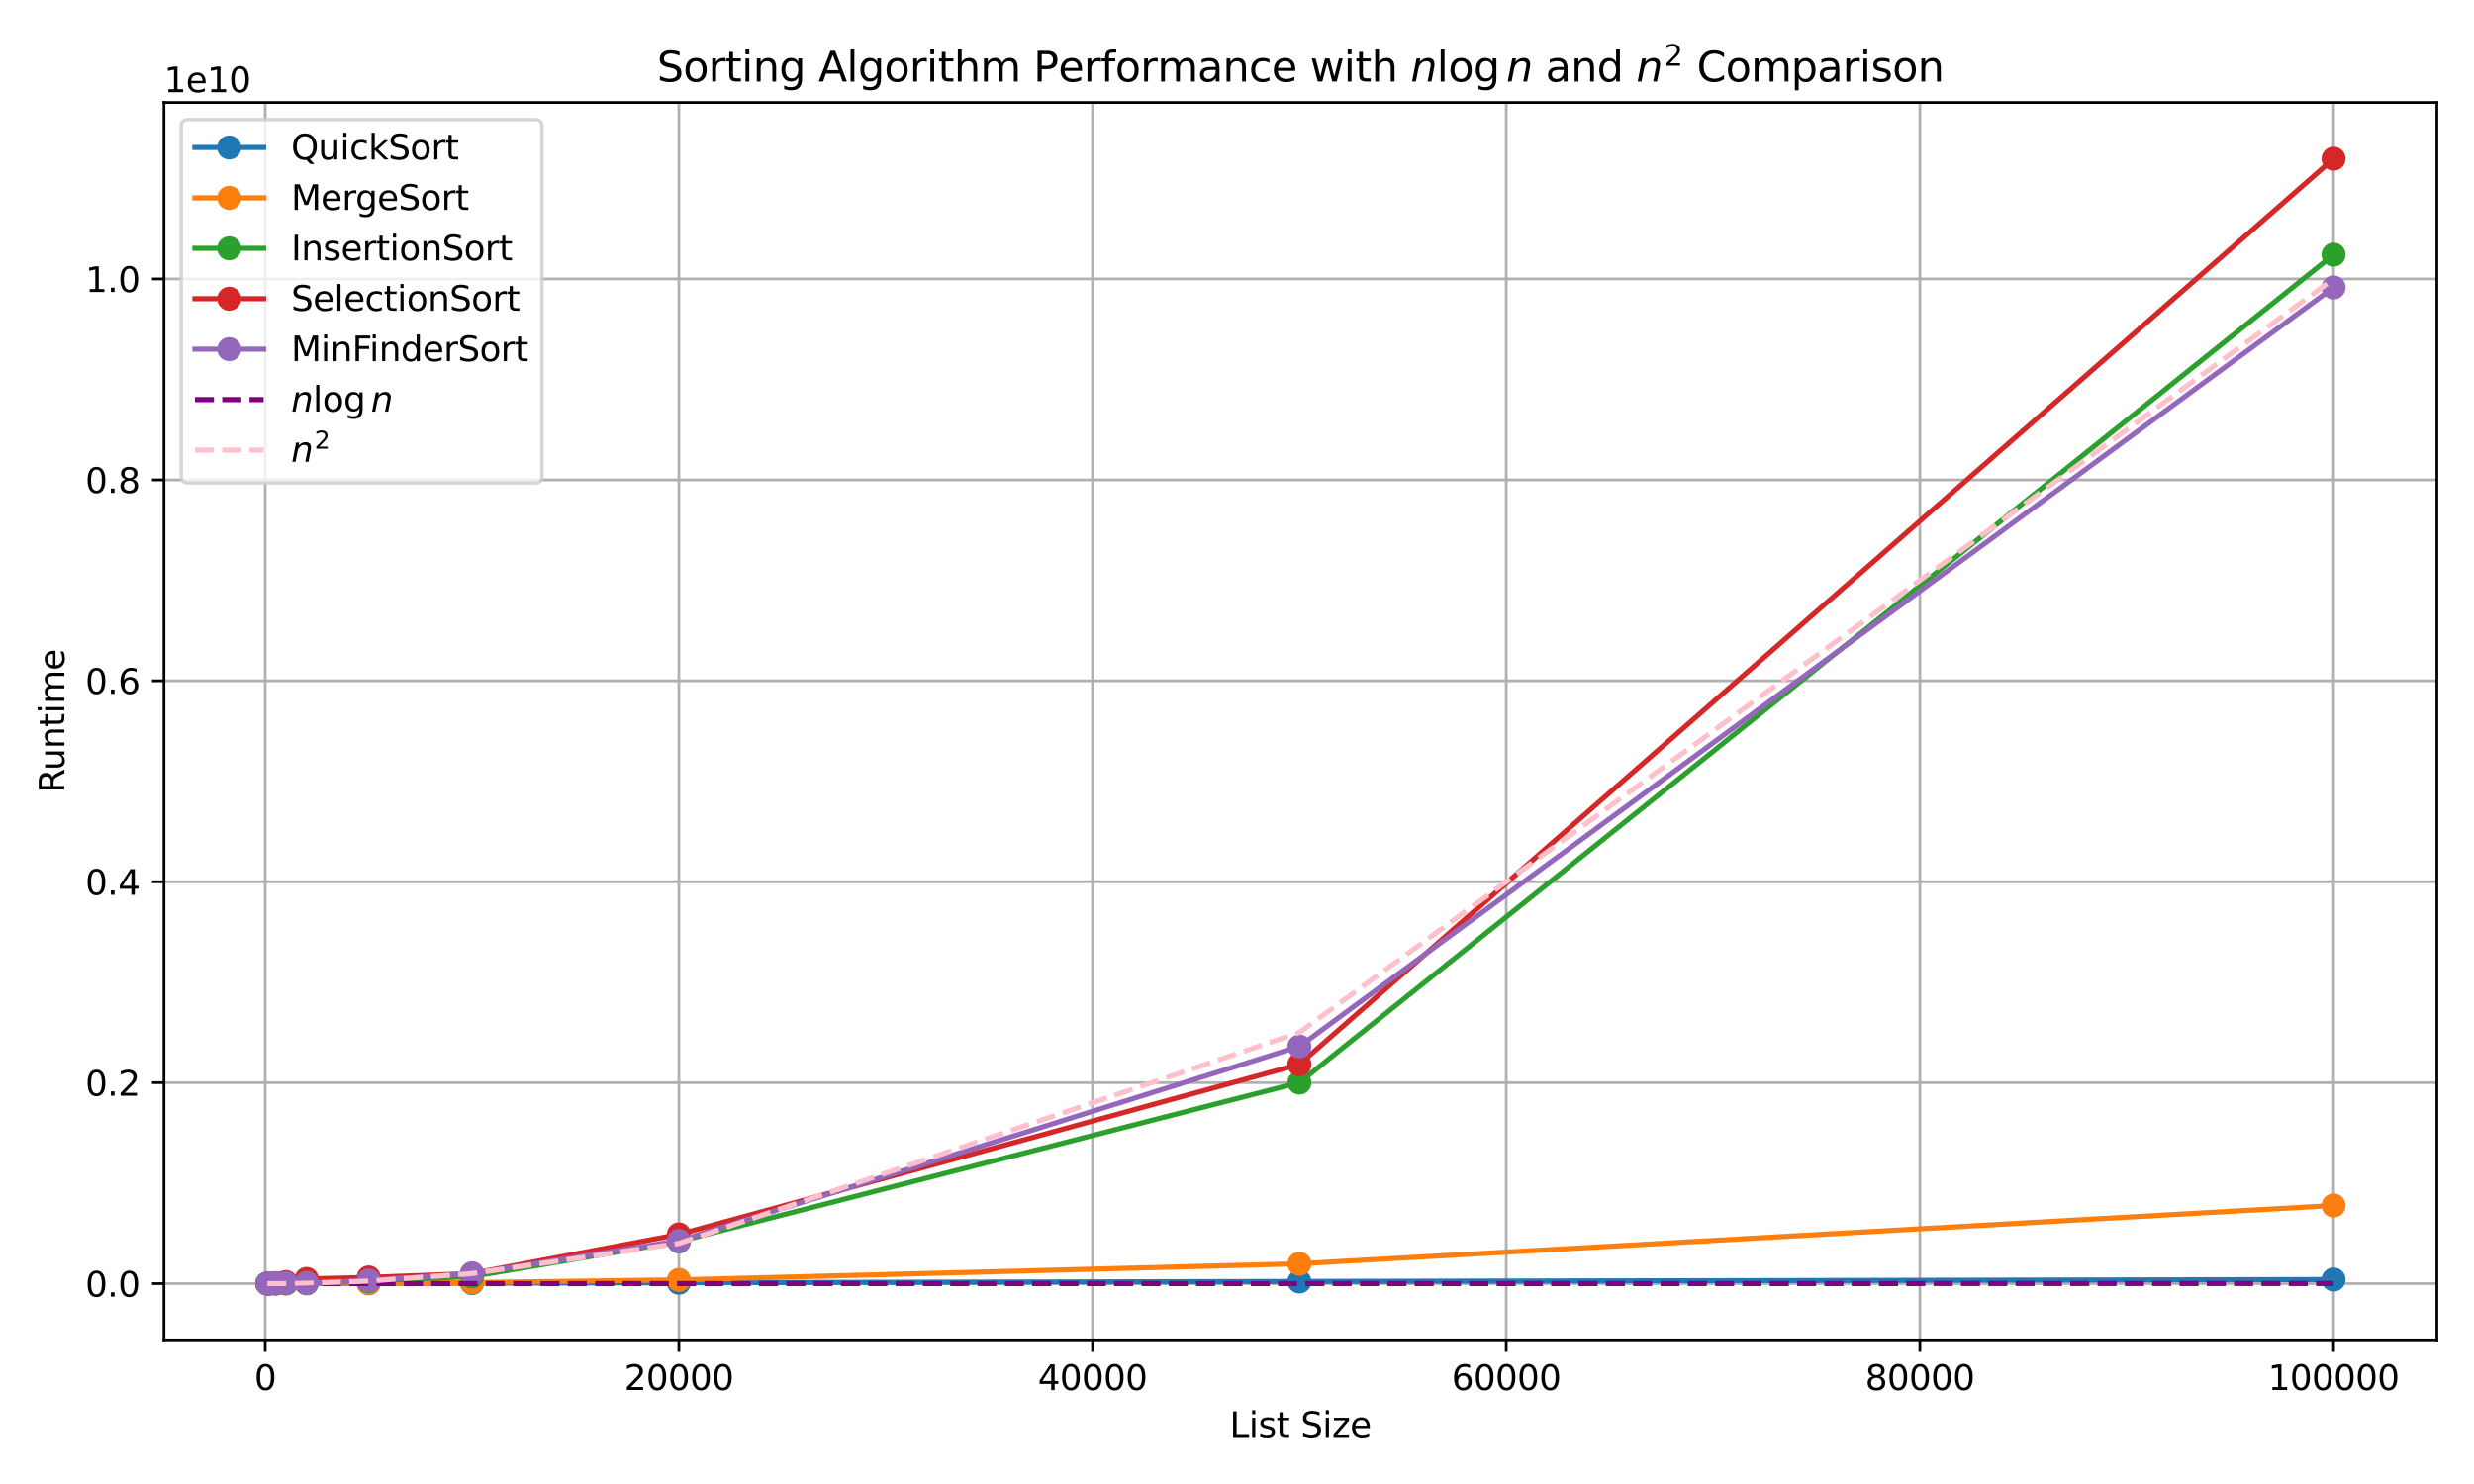 <?xml version="1.0" encoding="utf-8" standalone="no"?>
<!DOCTYPE svg PUBLIC "-//W3C//DTD SVG 1.1//EN"
  "http://www.w3.org/Graphics/SVG/1.1/DTD/svg11.dtd">
<svg xmlns:xlink="http://www.w3.org/1999/xlink" width="720pt" height="432pt" viewBox="0 0 720 432" xmlns="http://www.w3.org/2000/svg" version="1.1">
 <defs>
  <style type="text/css">*{stroke-linejoin: round; stroke-linecap: butt}</style>
 </defs>
 <g id="figure_1">
  <g id="patch_1">
   <path d="M 0 432 
L 720 432 
L 720 0 
L 0 0 
z
" style="fill: #ffffff"/>
  </g>
  <g id="axes_1">
   <g id="patch_2">
    <path d="M 47.72 390.04 
L 709.2 390.04 
L 709.2 29.832 
L 47.72 29.832 
z
" style="fill: #ffffff"/>
   </g>
   <g id="matplotlib.axis_1">
    <g id="xtick_1">
     <g id="line2d_1">
      <path d="M 77.185 390.04 
L 77.185 29.832 
" clip-path="url(#p60c5f9332b)" style="fill: none; stroke: #b0b0b0; stroke-width: 0.8; stroke-linecap: square"/>
     </g>
     <g id="line2d_2">
      <defs>
       <path id="mad7b4c8245" d="M 0 0 
L 0 3.5 
" style="stroke: #000000; stroke-width: 0.8"/>
      </defs>
      <g>
       <use xlink:href="#mad7b4c8245" x="77.185" y="390.04" style="stroke: #000000; stroke-width: 0.8"/>
      </g>
     </g>
     <g id="text_1">
      <!-- 0 -->
      <g transform="translate(74.004 404.638) scale(0.1 -0.1)">
       <defs>
        <path id="DejaVuSans-30" d="M 2034 4250 
Q 1547 4250 1301 3770 
Q 1056 3291 1056 2328 
Q 1056 1369 1301 889 
Q 1547 409 2034 409 
Q 2525 409 2770 889 
Q 3016 1369 3016 2328 
Q 3016 3291 2770 3770 
Q 2525 4250 2034 4250 
z
M 2034 4750 
Q 2819 4750 3233 4129 
Q 3647 3509 3647 2328 
Q 3647 1150 3233 529 
Q 2819 -91 2034 -91 
Q 1250 -91 836 529 
Q 422 1150 422 2328 
Q 422 3509 836 4129 
Q 1250 4750 2034 4750 
z
" transform="scale(0.016)"/>
       </defs>
       <use xlink:href="#DejaVuSans-30"/>
      </g>
     </g>
    </g>
    <g id="xtick_2">
     <g id="line2d_3">
      <path d="M 197.575 390.04 
L 197.575 29.832 
" clip-path="url(#p60c5f9332b)" style="fill: none; stroke: #b0b0b0; stroke-width: 0.8; stroke-linecap: square"/>
     </g>
     <g id="line2d_4">
      <g>
       <use xlink:href="#mad7b4c8245" x="197.575" y="390.04" style="stroke: #000000; stroke-width: 0.8"/>
      </g>
     </g>
     <g id="text_2">
      <!-- 20000 -->
      <g transform="translate(181.669 404.638) scale(0.1 -0.1)">
       <defs>
        <path id="DejaVuSans-32" d="M 1228 531 
L 3431 531 
L 3431 0 
L 469 0 
L 469 531 
Q 828 903 1448 1529 
Q 2069 2156 2228 2338 
Q 2531 2678 2651 2914 
Q 2772 3150 2772 3378 
Q 2772 3750 2511 3984 
Q 2250 4219 1831 4219 
Q 1534 4219 1204 4116 
Q 875 4013 500 3803 
L 500 4441 
Q 881 4594 1212 4672 
Q 1544 4750 1819 4750 
Q 2544 4750 2975 4387 
Q 3406 4025 3406 3419 
Q 3406 3131 3298 2873 
Q 3191 2616 2906 2266 
Q 2828 2175 2409 1742 
Q 1991 1309 1228 531 
z
" transform="scale(0.016)"/>
       </defs>
       <use xlink:href="#DejaVuSans-32"/>
       <use xlink:href="#DejaVuSans-30" x="63.623"/>
       <use xlink:href="#DejaVuSans-30" x="127.246"/>
       <use xlink:href="#DejaVuSans-30" x="190.869"/>
       <use xlink:href="#DejaVuSans-30" x="254.492"/>
      </g>
     </g>
    </g>
    <g id="xtick_3">
     <g id="line2d_5">
      <path d="M 317.964 390.04 
L 317.964 29.832 
" clip-path="url(#p60c5f9332b)" style="fill: none; stroke: #b0b0b0; stroke-width: 0.8; stroke-linecap: square"/>
     </g>
     <g id="line2d_6">
      <g>
       <use xlink:href="#mad7b4c8245" x="317.964" y="390.04" style="stroke: #000000; stroke-width: 0.8"/>
      </g>
     </g>
     <g id="text_3">
      <!-- 40000 -->
      <g transform="translate(302.058 404.638) scale(0.1 -0.1)">
       <defs>
        <path id="DejaVuSans-34" d="M 2419 4116 
L 825 1625 
L 2419 1625 
L 2419 4116 
z
M 2253 4666 
L 3047 4666 
L 3047 1625 
L 3713 1625 
L 3713 1100 
L 3047 1100 
L 3047 0 
L 2419 0 
L 2419 1100 
L 313 1100 
L 313 1709 
L 2253 4666 
z
" transform="scale(0.016)"/>
       </defs>
       <use xlink:href="#DejaVuSans-34"/>
       <use xlink:href="#DejaVuSans-30" x="63.623"/>
       <use xlink:href="#DejaVuSans-30" x="127.246"/>
       <use xlink:href="#DejaVuSans-30" x="190.869"/>
       <use xlink:href="#DejaVuSans-30" x="254.492"/>
      </g>
     </g>
    </g>
    <g id="xtick_4">
     <g id="line2d_7">
      <path d="M 438.354 390.04 
L 438.354 29.832 
" clip-path="url(#p60c5f9332b)" style="fill: none; stroke: #b0b0b0; stroke-width: 0.8; stroke-linecap: square"/>
     </g>
     <g id="line2d_8">
      <g>
       <use xlink:href="#mad7b4c8245" x="438.354" y="390.04" style="stroke: #000000; stroke-width: 0.8"/>
      </g>
     </g>
     <g id="text_4">
      <!-- 60000 -->
      <g transform="translate(422.448 404.638) scale(0.1 -0.1)">
       <defs>
        <path id="DejaVuSans-36" d="M 2113 2584 
Q 1688 2584 1439 2293 
Q 1191 2003 1191 1497 
Q 1191 994 1439 701 
Q 1688 409 2113 409 
Q 2538 409 2786 701 
Q 3034 994 3034 1497 
Q 3034 2003 2786 2293 
Q 2538 2584 2113 2584 
z
M 3366 4563 
L 3366 3988 
Q 3128 4100 2886 4159 
Q 2644 4219 2406 4219 
Q 1781 4219 1451 3797 
Q 1122 3375 1075 2522 
Q 1259 2794 1537 2939 
Q 1816 3084 2150 3084 
Q 2853 3084 3261 2657 
Q 3669 2231 3669 1497 
Q 3669 778 3244 343 
Q 2819 -91 2113 -91 
Q 1303 -91 875 529 
Q 447 1150 447 2328 
Q 447 3434 972 4092 
Q 1497 4750 2381 4750 
Q 2619 4750 2861 4703 
Q 3103 4656 3366 4563 
z
" transform="scale(0.016)"/>
       </defs>
       <use xlink:href="#DejaVuSans-36"/>
       <use xlink:href="#DejaVuSans-30" x="63.623"/>
       <use xlink:href="#DejaVuSans-30" x="127.246"/>
       <use xlink:href="#DejaVuSans-30" x="190.869"/>
       <use xlink:href="#DejaVuSans-30" x="254.492"/>
      </g>
     </g>
    </g>
    <g id="xtick_5">
     <g id="line2d_9">
      <path d="M 558.743 390.04 
L 558.743 29.832 
" clip-path="url(#p60c5f9332b)" style="fill: none; stroke: #b0b0b0; stroke-width: 0.8; stroke-linecap: square"/>
     </g>
     <g id="line2d_10">
      <g>
       <use xlink:href="#mad7b4c8245" x="558.743" y="390.04" style="stroke: #000000; stroke-width: 0.8"/>
      </g>
     </g>
     <g id="text_5">
      <!-- 80000 -->
      <g transform="translate(542.837 404.638) scale(0.1 -0.1)">
       <defs>
        <path id="DejaVuSans-38" d="M 2034 2216 
Q 1584 2216 1326 1975 
Q 1069 1734 1069 1313 
Q 1069 891 1326 650 
Q 1584 409 2034 409 
Q 2484 409 2743 651 
Q 3003 894 3003 1313 
Q 3003 1734 2745 1975 
Q 2488 2216 2034 2216 
z
M 1403 2484 
Q 997 2584 770 2862 
Q 544 3141 544 3541 
Q 544 4100 942 4425 
Q 1341 4750 2034 4750 
Q 2731 4750 3128 4425 
Q 3525 4100 3525 3541 
Q 3525 3141 3298 2862 
Q 3072 2584 2669 2484 
Q 3125 2378 3379 2068 
Q 3634 1759 3634 1313 
Q 3634 634 3220 271 
Q 2806 -91 2034 -91 
Q 1263 -91 848 271 
Q 434 634 434 1313 
Q 434 1759 690 2068 
Q 947 2378 1403 2484 
z
M 1172 3481 
Q 1172 3119 1398 2916 
Q 1625 2713 2034 2713 
Q 2441 2713 2670 2916 
Q 2900 3119 2900 3481 
Q 2900 3844 2670 4047 
Q 2441 4250 2034 4250 
Q 1625 4250 1398 4047 
Q 1172 3844 1172 3481 
z
" transform="scale(0.016)"/>
       </defs>
       <use xlink:href="#DejaVuSans-38"/>
       <use xlink:href="#DejaVuSans-30" x="63.623"/>
       <use xlink:href="#DejaVuSans-30" x="127.246"/>
       <use xlink:href="#DejaVuSans-30" x="190.869"/>
       <use xlink:href="#DejaVuSans-30" x="254.492"/>
      </g>
     </g>
    </g>
    <g id="xtick_6">
     <g id="line2d_11">
      <path d="M 679.133 390.04 
L 679.133 29.832 
" clip-path="url(#p60c5f9332b)" style="fill: none; stroke: #b0b0b0; stroke-width: 0.8; stroke-linecap: square"/>
     </g>
     <g id="line2d_12">
      <g>
       <use xlink:href="#mad7b4c8245" x="679.133" y="390.04" style="stroke: #000000; stroke-width: 0.8"/>
      </g>
     </g>
     <g id="text_6">
      <!-- 100000 -->
      <g transform="translate(660.045 404.638) scale(0.1 -0.1)">
       <defs>
        <path id="DejaVuSans-31" d="M 794 531 
L 1825 531 
L 1825 4091 
L 703 3866 
L 703 4441 
L 1819 4666 
L 2450 4666 
L 2450 531 
L 3481 531 
L 3481 0 
L 794 0 
L 794 531 
z
" transform="scale(0.016)"/>
       </defs>
       <use xlink:href="#DejaVuSans-31"/>
       <use xlink:href="#DejaVuSans-30" x="63.623"/>
       <use xlink:href="#DejaVuSans-30" x="127.246"/>
       <use xlink:href="#DejaVuSans-30" x="190.869"/>
       <use xlink:href="#DejaVuSans-30" x="254.492"/>
       <use xlink:href="#DejaVuSans-30" x="318.115"/>
      </g>
     </g>
    </g>
    <g id="text_7">
     <!-- List Size -->
     <g transform="translate(357.867 418.317) scale(0.1 -0.1)">
      <defs>
       <path id="DejaVuSans-4c" d="M 628 4666 
L 1259 4666 
L 1259 531 
L 3531 531 
L 3531 0 
L 628 0 
L 628 4666 
z
" transform="scale(0.016)"/>
       <path id="DejaVuSans-69" d="M 603 3500 
L 1178 3500 
L 1178 0 
L 603 0 
L 603 3500 
z
M 603 4863 
L 1178 4863 
L 1178 4134 
L 603 4134 
L 603 4863 
z
" transform="scale(0.016)"/>
       <path id="DejaVuSans-73" d="M 2834 3397 
L 2834 2853 
Q 2591 2978 2328 3040 
Q 2066 3103 1784 3103 
Q 1356 3103 1142 2972 
Q 928 2841 928 2578 
Q 928 2378 1081 2264 
Q 1234 2150 1697 2047 
L 1894 2003 
Q 2506 1872 2764 1633 
Q 3022 1394 3022 966 
Q 3022 478 2636 193 
Q 2250 -91 1575 -91 
Q 1294 -91 989 -36 
Q 684 19 347 128 
L 347 722 
Q 666 556 975 473 
Q 1284 391 1588 391 
Q 1994 391 2212 530 
Q 2431 669 2431 922 
Q 2431 1156 2273 1281 
Q 2116 1406 1581 1522 
L 1381 1569 
Q 847 1681 609 1914 
Q 372 2147 372 2553 
Q 372 3047 722 3315 
Q 1072 3584 1716 3584 
Q 2034 3584 2315 3537 
Q 2597 3491 2834 3397 
z
" transform="scale(0.016)"/>
       <path id="DejaVuSans-74" d="M 1172 4494 
L 1172 3500 
L 2356 3500 
L 2356 3053 
L 1172 3053 
L 1172 1153 
Q 1172 725 1289 603 
Q 1406 481 1766 481 
L 2356 481 
L 2356 0 
L 1766 0 
Q 1100 0 847 248 
Q 594 497 594 1153 
L 594 3053 
L 172 3053 
L 172 3500 
L 594 3500 
L 594 4494 
L 1172 4494 
z
" transform="scale(0.016)"/>
       <path id="DejaVuSans-20" transform="scale(0.016)"/>
       <path id="DejaVuSans-53" d="M 3425 4513 
L 3425 3897 
Q 3066 4069 2747 4153 
Q 2428 4238 2131 4238 
Q 1616 4238 1336 4038 
Q 1056 3838 1056 3469 
Q 1056 3159 1242 3001 
Q 1428 2844 1947 2747 
L 2328 2669 
Q 3034 2534 3370 2195 
Q 3706 1856 3706 1288 
Q 3706 609 3251 259 
Q 2797 -91 1919 -91 
Q 1588 -91 1214 -16 
Q 841 59 441 206 
L 441 856 
Q 825 641 1194 531 
Q 1563 422 1919 422 
Q 2459 422 2753 634 
Q 3047 847 3047 1241 
Q 3047 1584 2836 1778 
Q 2625 1972 2144 2069 
L 1759 2144 
Q 1053 2284 737 2584 
Q 422 2884 422 3419 
Q 422 4038 858 4394 
Q 1294 4750 2059 4750 
Q 2388 4750 2728 4690 
Q 3069 4631 3425 4513 
z
" transform="scale(0.016)"/>
       <path id="DejaVuSans-7a" d="M 353 3500 
L 3084 3500 
L 3084 2975 
L 922 459 
L 3084 459 
L 3084 0 
L 275 0 
L 275 525 
L 2438 3041 
L 353 3041 
L 353 3500 
z
" transform="scale(0.016)"/>
       <path id="DejaVuSans-65" d="M 3597 1894 
L 3597 1613 
L 953 1613 
Q 991 1019 1311 708 
Q 1631 397 2203 397 
Q 2534 397 2845 478 
Q 3156 559 3463 722 
L 3463 178 
Q 3153 47 2828 -22 
Q 2503 -91 2169 -91 
Q 1331 -91 842 396 
Q 353 884 353 1716 
Q 353 2575 817 3079 
Q 1281 3584 2069 3584 
Q 2775 3584 3186 3129 
Q 3597 2675 3597 1894 
z
M 3022 2063 
Q 3016 2534 2758 2815 
Q 2500 3097 2075 3097 
Q 1594 3097 1305 2825 
Q 1016 2553 972 2059 
L 3022 2063 
z
" transform="scale(0.016)"/>
      </defs>
      <use xlink:href="#DejaVuSans-4c"/>
      <use xlink:href="#DejaVuSans-69" x="55.713"/>
      <use xlink:href="#DejaVuSans-73" x="83.496"/>
      <use xlink:href="#DejaVuSans-74" x="135.596"/>
      <use xlink:href="#DejaVuSans-20" x="174.805"/>
      <use xlink:href="#DejaVuSans-53" x="206.592"/>
      <use xlink:href="#DejaVuSans-69" x="270.068"/>
      <use xlink:href="#DejaVuSans-7a" x="297.852"/>
      <use xlink:href="#DejaVuSans-65" x="350.342"/>
     </g>
    </g>
   </g>
   <g id="matplotlib.axis_2">
    <g id="ytick_1">
     <g id="line2d_13">
      <path d="M 47.72 373.667 
L 709.2 373.667 
" clip-path="url(#p60c5f9332b)" style="fill: none; stroke: #b0b0b0; stroke-width: 0.8; stroke-linecap: square"/>
     </g>
     <g id="line2d_14">
      <defs>
       <path id="m1ecd7c80fc" d="M 0 0 
L -3.5 0 
" style="stroke: #000000; stroke-width: 0.8"/>
      </defs>
      <g>
       <use xlink:href="#m1ecd7c80fc" x="47.72" y="373.667" style="stroke: #000000; stroke-width: 0.8"/>
      </g>
     </g>
     <g id="text_8">
      <!-- 0.0 -->
      <g transform="translate(24.817 377.466) scale(0.1 -0.1)">
       <defs>
        <path id="DejaVuSans-2e" d="M 684 794 
L 1344 794 
L 1344 0 
L 684 0 
L 684 794 
z
" transform="scale(0.016)"/>
       </defs>
       <use xlink:href="#DejaVuSans-30"/>
       <use xlink:href="#DejaVuSans-2e" x="63.623"/>
       <use xlink:href="#DejaVuSans-30" x="95.41"/>
      </g>
     </g>
    </g>
    <g id="ytick_2">
     <g id="line2d_15">
      <path d="M 47.72 315.174 
L 709.2 315.174 
" clip-path="url(#p60c5f9332b)" style="fill: none; stroke: #b0b0b0; stroke-width: 0.8; stroke-linecap: square"/>
     </g>
     <g id="line2d_16">
      <g>
       <use xlink:href="#m1ecd7c80fc" x="47.72" y="315.174" style="stroke: #000000; stroke-width: 0.8"/>
      </g>
     </g>
     <g id="text_9">
      <!-- 0.2 -->
      <g transform="translate(24.817 318.973) scale(0.1 -0.1)">
       <use xlink:href="#DejaVuSans-30"/>
       <use xlink:href="#DejaVuSans-2e" x="63.623"/>
       <use xlink:href="#DejaVuSans-32" x="95.41"/>
      </g>
     </g>
    </g>
    <g id="ytick_3">
     <g id="line2d_17">
      <path d="M 47.72 256.681 
L 709.2 256.681 
" clip-path="url(#p60c5f9332b)" style="fill: none; stroke: #b0b0b0; stroke-width: 0.8; stroke-linecap: square"/>
     </g>
     <g id="line2d_18">
      <g>
       <use xlink:href="#m1ecd7c80fc" x="47.72" y="256.681" style="stroke: #000000; stroke-width: 0.8"/>
      </g>
     </g>
     <g id="text_10">
      <!-- 0.4 -->
      <g transform="translate(24.817 260.48) scale(0.1 -0.1)">
       <use xlink:href="#DejaVuSans-30"/>
       <use xlink:href="#DejaVuSans-2e" x="63.623"/>
       <use xlink:href="#DejaVuSans-34" x="95.41"/>
      </g>
     </g>
    </g>
    <g id="ytick_4">
     <g id="line2d_19">
      <path d="M 47.72 198.188 
L 709.2 198.188 
" clip-path="url(#p60c5f9332b)" style="fill: none; stroke: #b0b0b0; stroke-width: 0.8; stroke-linecap: square"/>
     </g>
     <g id="line2d_20">
      <g>
       <use xlink:href="#m1ecd7c80fc" x="47.72" y="198.188" style="stroke: #000000; stroke-width: 0.8"/>
      </g>
     </g>
     <g id="text_11">
      <!-- 0.6 -->
      <g transform="translate(24.817 201.988) scale(0.1 -0.1)">
       <use xlink:href="#DejaVuSans-30"/>
       <use xlink:href="#DejaVuSans-2e" x="63.623"/>
       <use xlink:href="#DejaVuSans-36" x="95.41"/>
      </g>
     </g>
    </g>
    <g id="ytick_5">
     <g id="line2d_21">
      <path d="M 47.72 139.696 
L 709.2 139.696 
" clip-path="url(#p60c5f9332b)" style="fill: none; stroke: #b0b0b0; stroke-width: 0.8; stroke-linecap: square"/>
     </g>
     <g id="line2d_22">
      <g>
       <use xlink:href="#m1ecd7c80fc" x="47.72" y="139.696" style="stroke: #000000; stroke-width: 0.8"/>
      </g>
     </g>
     <g id="text_12">
      <!-- 0.8 -->
      <g transform="translate(24.817 143.495) scale(0.1 -0.1)">
       <use xlink:href="#DejaVuSans-30"/>
       <use xlink:href="#DejaVuSans-2e" x="63.623"/>
       <use xlink:href="#DejaVuSans-38" x="95.41"/>
      </g>
     </g>
    </g>
    <g id="ytick_6">
     <g id="line2d_23">
      <path d="M 47.72 81.203 
L 709.2 81.203 
" clip-path="url(#p60c5f9332b)" style="fill: none; stroke: #b0b0b0; stroke-width: 0.8; stroke-linecap: square"/>
     </g>
     <g id="line2d_24">
      <g>
       <use xlink:href="#m1ecd7c80fc" x="47.72" y="81.203" style="stroke: #000000; stroke-width: 0.8"/>
      </g>
     </g>
     <g id="text_13">
      <!-- 1.0 -->
      <g transform="translate(24.817 85.002) scale(0.1 -0.1)">
       <use xlink:href="#DejaVuSans-31"/>
       <use xlink:href="#DejaVuSans-2e" x="63.623"/>
       <use xlink:href="#DejaVuSans-30" x="95.41"/>
      </g>
     </g>
    </g>
    <g id="text_14">
     <!-- Runtime -->
     <g transform="translate(18.737 230.819) rotate(-90) scale(0.1 -0.1)">
      <defs>
       <path id="DejaVuSans-52" d="M 2841 2188 
Q 3044 2119 3236 1894 
Q 3428 1669 3622 1275 
L 4263 0 
L 3584 0 
L 2988 1197 
Q 2756 1666 2539 1819 
Q 2322 1972 1947 1972 
L 1259 1972 
L 1259 0 
L 628 0 
L 628 4666 
L 2053 4666 
Q 2853 4666 3247 4331 
Q 3641 3997 3641 3322 
Q 3641 2881 3436 2590 
Q 3231 2300 2841 2188 
z
M 1259 4147 
L 1259 2491 
L 2053 2491 
Q 2509 2491 2742 2702 
Q 2975 2913 2975 3322 
Q 2975 3731 2742 3939 
Q 2509 4147 2053 4147 
L 1259 4147 
z
" transform="scale(0.016)"/>
       <path id="DejaVuSans-75" d="M 544 1381 
L 544 3500 
L 1119 3500 
L 1119 1403 
Q 1119 906 1312 657 
Q 1506 409 1894 409 
Q 2359 409 2629 706 
Q 2900 1003 2900 1516 
L 2900 3500 
L 3475 3500 
L 3475 0 
L 2900 0 
L 2900 538 
Q 2691 219 2414 64 
Q 2138 -91 1772 -91 
Q 1169 -91 856 284 
Q 544 659 544 1381 
z
M 1991 3584 
L 1991 3584 
z
" transform="scale(0.016)"/>
       <path id="DejaVuSans-6e" d="M 3513 2113 
L 3513 0 
L 2938 0 
L 2938 2094 
Q 2938 2591 2744 2837 
Q 2550 3084 2163 3084 
Q 1697 3084 1428 2787 
Q 1159 2491 1159 1978 
L 1159 0 
L 581 0 
L 581 3500 
L 1159 3500 
L 1159 2956 
Q 1366 3272 1645 3428 
Q 1925 3584 2291 3584 
Q 2894 3584 3203 3211 
Q 3513 2838 3513 2113 
z
" transform="scale(0.016)"/>
       <path id="DejaVuSans-6d" d="M 3328 2828 
Q 3544 3216 3844 3400 
Q 4144 3584 4550 3584 
Q 5097 3584 5394 3201 
Q 5691 2819 5691 2113 
L 5691 0 
L 5113 0 
L 5113 2094 
Q 5113 2597 4934 2840 
Q 4756 3084 4391 3084 
Q 3944 3084 3684 2787 
Q 3425 2491 3425 1978 
L 3425 0 
L 2847 0 
L 2847 2094 
Q 2847 2600 2669 2842 
Q 2491 3084 2119 3084 
Q 1678 3084 1418 2786 
Q 1159 2488 1159 1978 
L 1159 0 
L 581 0 
L 581 3500 
L 1159 3500 
L 1159 2956 
Q 1356 3278 1631 3431 
Q 1906 3584 2284 3584 
Q 2666 3584 2933 3390 
Q 3200 3197 3328 2828 
z
" transform="scale(0.016)"/>
      </defs>
      <use xlink:href="#DejaVuSans-52"/>
      <use xlink:href="#DejaVuSans-75" x="64.982"/>
      <use xlink:href="#DejaVuSans-6e" x="128.361"/>
      <use xlink:href="#DejaVuSans-74" x="191.74"/>
      <use xlink:href="#DejaVuSans-69" x="230.949"/>
      <use xlink:href="#DejaVuSans-6d" x="258.732"/>
      <use xlink:href="#DejaVuSans-65" x="356.145"/>
     </g>
    </g>
    <g id="text_15">
     <!-- 1e10 -->
     <g transform="translate(47.72 26.832) scale(0.1 -0.1)">
      <use xlink:href="#DejaVuSans-31"/>
      <use xlink:href="#DejaVuSans-65" x="63.623"/>
      <use xlink:href="#DejaVuSans-31" x="125.146"/>
      <use xlink:href="#DejaVuSans-30" x="188.77"/>
     </g>
    </g>
   </g>
   <g id="line2d_25">
    <path d="M 77.787 373.642 
L 78.389 373.649 
L 80.195 373.643 
L 83.205 373.615 
L 89.224 373.582 
L 107.283 373.565 
L 137.38 373.53 
L 197.575 373.408 
L 378.159 373.038 
L 679.133 372.478 
" clip-path="url(#p60c5f9332b)" style="fill: none; stroke: #1f77b4; stroke-width: 1.5; stroke-linecap: square"/>
    <defs>
     <path id="maf53341afc" d="M 0 3 
C 0.796 3 1.559 2.684 2.121 2.121 
C 2.684 1.559 3 0.796 3 0 
C 3 -0.796 2.684 -1.559 2.121 -2.121 
C 1.559 -2.684 0.796 -3 0 -3 
C -0.796 -3 -1.559 -2.684 -2.121 -2.121 
C -2.684 -1.559 -3 -0.796 -3 0 
C -3 0.796 -2.684 1.559 -2.121 2.121 
C -1.559 2.684 -0.796 3 0 3 
z
" style="stroke: #1f77b4"/>
    </defs>
    <g clip-path="url(#p60c5f9332b)">
     <use xlink:href="#maf53341afc" x="77.787" y="373.642" style="fill: #1f77b4; stroke: #1f77b4"/>
     <use xlink:href="#maf53341afc" x="78.389" y="373.649" style="fill: #1f77b4; stroke: #1f77b4"/>
     <use xlink:href="#maf53341afc" x="80.195" y="373.643" style="fill: #1f77b4; stroke: #1f77b4"/>
     <use xlink:href="#maf53341afc" x="83.205" y="373.615" style="fill: #1f77b4; stroke: #1f77b4"/>
     <use xlink:href="#maf53341afc" x="89.224" y="373.582" style="fill: #1f77b4; stroke: #1f77b4"/>
     <use xlink:href="#maf53341afc" x="107.283" y="373.565" style="fill: #1f77b4; stroke: #1f77b4"/>
     <use xlink:href="#maf53341afc" x="137.38" y="373.53" style="fill: #1f77b4; stroke: #1f77b4"/>
     <use xlink:href="#maf53341afc" x="197.575" y="373.408" style="fill: #1f77b4; stroke: #1f77b4"/>
     <use xlink:href="#maf53341afc" x="378.159" y="373.038" style="fill: #1f77b4; stroke: #1f77b4"/>
     <use xlink:href="#maf53341afc" x="679.133" y="372.478" style="fill: #1f77b4; stroke: #1f77b4"/>
    </g>
   </g>
   <g id="line2d_26">
    <path d="M 77.787 373.637 
L 78.389 373.646 
L 80.195 373.636 
L 83.205 373.594 
L 89.224 373.539 
L 107.283 373.49 
L 137.38 373.352 
L 197.575 372.575 
L 378.159 367.885 
L 679.133 350.93 
" clip-path="url(#p60c5f9332b)" style="fill: none; stroke: #ff7f0e; stroke-width: 1.5; stroke-linecap: square"/>
    <defs>
     <path id="mb485e78d42" d="M 0 3 
C 0.796 3 1.559 2.684 2.121 2.121 
C 2.684 1.559 3 0.796 3 0 
C 3 -0.796 2.684 -1.559 2.121 -2.121 
C 1.559 -2.684 0.796 -3 0 -3 
C -0.796 -3 -1.559 -2.684 -2.121 -2.121 
C -2.684 -1.559 -3 -0.796 -3 0 
C -3 0.796 -2.684 1.559 -2.121 2.121 
C -1.559 2.684 -0.796 3 0 3 
z
" style="stroke: #ff7f0e"/>
    </defs>
    <g clip-path="url(#p60c5f9332b)">
     <use xlink:href="#mb485e78d42" x="77.787" y="373.637" style="fill: #ff7f0e; stroke: #ff7f0e"/>
     <use xlink:href="#mb485e78d42" x="78.389" y="373.646" style="fill: #ff7f0e; stroke: #ff7f0e"/>
     <use xlink:href="#mb485e78d42" x="80.195" y="373.636" style="fill: #ff7f0e; stroke: #ff7f0e"/>
     <use xlink:href="#mb485e78d42" x="83.205" y="373.594" style="fill: #ff7f0e; stroke: #ff7f0e"/>
     <use xlink:href="#mb485e78d42" x="89.224" y="373.539" style="fill: #ff7f0e; stroke: #ff7f0e"/>
     <use xlink:href="#mb485e78d42" x="107.283" y="373.49" style="fill: #ff7f0e; stroke: #ff7f0e"/>
     <use xlink:href="#mb485e78d42" x="137.38" y="373.352" style="fill: #ff7f0e; stroke: #ff7f0e"/>
     <use xlink:href="#mb485e78d42" x="197.575" y="372.575" style="fill: #ff7f0e; stroke: #ff7f0e"/>
     <use xlink:href="#mb485e78d42" x="378.159" y="367.885" style="fill: #ff7f0e; stroke: #ff7f0e"/>
     <use xlink:href="#mb485e78d42" x="679.133" y="350.93" style="fill: #ff7f0e; stroke: #ff7f0e"/>
    </g>
   </g>
   <g id="line2d_27">
    <path d="M 77.787 373.65 
L 78.389 373.619 
L 80.195 373.548 
L 83.205 373.53 
L 89.224 373.489 
L 107.283 372.959 
L 137.38 371.584 
L 197.575 361.401 
L 378.159 315.138 
L 679.133 74.129 
" clip-path="url(#p60c5f9332b)" style="fill: none; stroke: #2ca02c; stroke-width: 1.5; stroke-linecap: square"/>
    <defs>
     <path id="m8d65b1515f" d="M 0 3 
C 0.796 3 1.559 2.684 2.121 2.121 
C 2.684 1.559 3 0.796 3 0 
C 3 -0.796 2.684 -1.559 2.121 -2.121 
C 1.559 -2.684 0.796 -3 0 -3 
C -0.796 -3 -1.559 -2.684 -2.121 -2.121 
C -2.684 -1.559 -3 -0.796 -3 0 
C -3 0.796 -2.684 1.559 -2.121 2.121 
C -1.559 2.684 -0.796 3 0 3 
z
" style="stroke: #2ca02c"/>
    </defs>
    <g clip-path="url(#p60c5f9332b)">
     <use xlink:href="#m8d65b1515f" x="77.787" y="373.65" style="fill: #2ca02c; stroke: #2ca02c"/>
     <use xlink:href="#m8d65b1515f" x="78.389" y="373.619" style="fill: #2ca02c; stroke: #2ca02c"/>
     <use xlink:href="#m8d65b1515f" x="80.195" y="373.548" style="fill: #2ca02c; stroke: #2ca02c"/>
     <use xlink:href="#m8d65b1515f" x="83.205" y="373.53" style="fill: #2ca02c; stroke: #2ca02c"/>
     <use xlink:href="#m8d65b1515f" x="89.224" y="373.489" style="fill: #2ca02c; stroke: #2ca02c"/>
     <use xlink:href="#m8d65b1515f" x="107.283" y="372.959" style="fill: #2ca02c; stroke: #2ca02c"/>
     <use xlink:href="#m8d65b1515f" x="137.38" y="371.584" style="fill: #2ca02c; stroke: #2ca02c"/>
     <use xlink:href="#m8d65b1515f" x="197.575" y="361.401" style="fill: #2ca02c; stroke: #2ca02c"/>
     <use xlink:href="#m8d65b1515f" x="378.159" y="315.138" style="fill: #2ca02c; stroke: #2ca02c"/>
     <use xlink:href="#m8d65b1515f" x="679.133" y="74.129" style="fill: #2ca02c; stroke: #2ca02c"/>
    </g>
   </g>
   <g id="line2d_28">
    <path d="M 77.787 373.641 
L 78.389 373.596 
L 80.195 373.577 
L 83.205 373.194 
L 89.224 372.303 
L 107.283 371.869 
L 137.38 370.734 
L 197.575 359.348 
L 378.159 309.839 
L 679.133 46.205 
" clip-path="url(#p60c5f9332b)" style="fill: none; stroke: #d62728; stroke-width: 1.5; stroke-linecap: square"/>
    <defs>
     <path id="m730c7fd1ab" d="M 0 3 
C 0.796 3 1.559 2.684 2.121 2.121 
C 2.684 1.559 3 0.796 3 0 
C 3 -0.796 2.684 -1.559 2.121 -2.121 
C 1.559 -2.684 0.796 -3 0 -3 
C -0.796 -3 -1.559 -2.684 -2.121 -2.121 
C -2.684 -1.559 -3 -0.796 -3 0 
C -3 0.796 -2.684 1.559 -2.121 2.121 
C -1.559 2.684 -0.796 3 0 3 
z
" style="stroke: #d62728"/>
    </defs>
    <g clip-path="url(#p60c5f9332b)">
     <use xlink:href="#m730c7fd1ab" x="77.787" y="373.641" style="fill: #d62728; stroke: #d62728"/>
     <use xlink:href="#m730c7fd1ab" x="78.389" y="373.596" style="fill: #d62728; stroke: #d62728"/>
     <use xlink:href="#m730c7fd1ab" x="80.195" y="373.577" style="fill: #d62728; stroke: #d62728"/>
     <use xlink:href="#m730c7fd1ab" x="83.205" y="373.194" style="fill: #d62728; stroke: #d62728"/>
     <use xlink:href="#m730c7fd1ab" x="89.224" y="372.303" style="fill: #d62728; stroke: #d62728"/>
     <use xlink:href="#m730c7fd1ab" x="107.283" y="371.869" style="fill: #d62728; stroke: #d62728"/>
     <use xlink:href="#m730c7fd1ab" x="137.38" y="370.734" style="fill: #d62728; stroke: #d62728"/>
     <use xlink:href="#m730c7fd1ab" x="197.575" y="359.348" style="fill: #d62728; stroke: #d62728"/>
     <use xlink:href="#m730c7fd1ab" x="378.159" y="309.839" style="fill: #d62728; stroke: #d62728"/>
     <use xlink:href="#m730c7fd1ab" x="679.133" y="46.205" style="fill: #d62728; stroke: #d62728"/>
    </g>
   </g>
   <g id="line2d_29">
    <path d="M 77.787 373.636 
L 78.389 373.583 
L 80.195 373.521 
L 83.205 373.511 
L 89.224 373.464 
L 107.283 372.753 
L 137.38 370.733 
L 197.575 361.227 
L 378.159 304.636 
L 679.133 83.683 
" clip-path="url(#p60c5f9332b)" style="fill: none; stroke: #9467bd; stroke-width: 1.5; stroke-linecap: square"/>
    <defs>
     <path id="maf51f5b0bc" d="M 0 3 
C 0.796 3 1.559 2.684 2.121 2.121 
C 2.684 1.559 3 0.796 3 0 
C 3 -0.796 2.684 -1.559 2.121 -2.121 
C 1.559 -2.684 0.796 -3 0 -3 
C -0.796 -3 -1.559 -2.684 -2.121 -2.121 
C -2.684 -1.559 -3 -0.796 -3 0 
C -3 0.796 -2.684 1.559 -2.121 2.121 
C -1.559 2.684 -0.796 3 0 3 
z
" style="stroke: #9467bd"/>
    </defs>
    <g clip-path="url(#p60c5f9332b)">
     <use xlink:href="#maf51f5b0bc" x="77.787" y="373.636" style="fill: #9467bd; stroke: #9467bd"/>
     <use xlink:href="#maf51f5b0bc" x="78.389" y="373.583" style="fill: #9467bd; stroke: #9467bd"/>
     <use xlink:href="#maf51f5b0bc" x="80.195" y="373.521" style="fill: #9467bd; stroke: #9467bd"/>
     <use xlink:href="#maf51f5b0bc" x="83.205" y="373.511" style="fill: #9467bd; stroke: #9467bd"/>
     <use xlink:href="#maf51f5b0bc" x="89.224" y="373.464" style="fill: #9467bd; stroke: #9467bd"/>
     <use xlink:href="#maf51f5b0bc" x="107.283" y="372.753" style="fill: #9467bd; stroke: #9467bd"/>
     <use xlink:href="#maf51f5b0bc" x="137.38" y="370.733" style="fill: #9467bd; stroke: #9467bd"/>
     <use xlink:href="#maf51f5b0bc" x="197.575" y="361.227" style="fill: #9467bd; stroke: #9467bd"/>
     <use xlink:href="#maf51f5b0bc" x="378.159" y="304.636" style="fill: #9467bd; stroke: #9467bd"/>
     <use xlink:href="#maf51f5b0bc" x="679.133" y="83.683" style="fill: #9467bd; stroke: #9467bd"/>
    </g>
   </g>
   <g id="line2d_30">
    <path d="M 77.787 373.667 
L 78.389 373.667 
L 80.195 373.667 
L 83.205 373.667 
L 89.224 373.666 
L 107.283 373.666 
L 137.38 373.664 
L 197.575 373.661 
L 378.159 373.651 
L 679.133 373.633 
" clip-path="url(#p60c5f9332b)" style="fill: none; stroke-dasharray: 5.55,2.4; stroke-dashoffset: 0; stroke: #800080; stroke-width: 1.5"/>
   </g>
   <g id="line2d_31">
    <path d="M 77.787 373.667 
L 78.389 373.666 
L 80.195 373.66 
L 83.205 373.638 
L 89.224 373.55 
L 107.283 372.936 
L 137.38 370.742 
L 197.575 361.968 
L 378.159 300.551 
L 679.133 81.203 
" clip-path="url(#p60c5f9332b)" style="fill: none; stroke-dasharray: 5.55,2.4; stroke-dashoffset: 0; stroke: #ffc0cb; stroke-width: 1.5"/>
   </g>
   <g id="patch_3">
    <path d="M 47.72 390.04 
L 47.72 29.832 
" style="fill: none; stroke: #000000; stroke-width: 0.8; stroke-linejoin: miter; stroke-linecap: square"/>
   </g>
   <g id="patch_4">
    <path d="M 709.2 390.04 
L 709.2 29.832 
" style="fill: none; stroke: #000000; stroke-width: 0.8; stroke-linejoin: miter; stroke-linecap: square"/>
   </g>
   <g id="patch_5">
    <path d="M 47.72 390.04 
L 709.2 390.04 
" style="fill: none; stroke: #000000; stroke-width: 0.8; stroke-linejoin: miter; stroke-linecap: square"/>
   </g>
   <g id="patch_6">
    <path d="M 47.72 29.832 
L 709.2 29.832 
" style="fill: none; stroke: #000000; stroke-width: 0.8; stroke-linejoin: miter; stroke-linecap: square"/>
   </g>
   <g id="text_16">
    <!-- Sorting Algorithm Performance with $n \log n$ and $n^2$ Comparison -->
    <g transform="translate(191.2 23.832) scale(0.12 -0.12)">
     <defs>
      <path id="DejaVuSans-6f" d="M 1959 3097 
Q 1497 3097 1228 2736 
Q 959 2375 959 1747 
Q 959 1119 1226 758 
Q 1494 397 1959 397 
Q 2419 397 2687 759 
Q 2956 1122 2956 1747 
Q 2956 2369 2687 2733 
Q 2419 3097 1959 3097 
z
M 1959 3584 
Q 2709 3584 3137 3096 
Q 3566 2609 3566 1747 
Q 3566 888 3137 398 
Q 2709 -91 1959 -91 
Q 1206 -91 779 398 
Q 353 888 353 1747 
Q 353 2609 779 3096 
Q 1206 3584 1959 3584 
z
" transform="scale(0.016)"/>
      <path id="DejaVuSans-72" d="M 2631 2963 
Q 2534 3019 2420 3045 
Q 2306 3072 2169 3072 
Q 1681 3072 1420 2755 
Q 1159 2438 1159 1844 
L 1159 0 
L 581 0 
L 581 3500 
L 1159 3500 
L 1159 2956 
Q 1341 3275 1631 3429 
Q 1922 3584 2338 3584 
Q 2397 3584 2469 3576 
Q 2541 3569 2628 3553 
L 2631 2963 
z
" transform="scale(0.016)"/>
      <path id="DejaVuSans-67" d="M 2906 1791 
Q 2906 2416 2648 2759 
Q 2391 3103 1925 3103 
Q 1463 3103 1205 2759 
Q 947 2416 947 1791 
Q 947 1169 1205 825 
Q 1463 481 1925 481 
Q 2391 481 2648 825 
Q 2906 1169 2906 1791 
z
M 3481 434 
Q 3481 -459 3084 -895 
Q 2688 -1331 1869 -1331 
Q 1566 -1331 1297 -1286 
Q 1028 -1241 775 -1147 
L 775 -588 
Q 1028 -725 1275 -790 
Q 1522 -856 1778 -856 
Q 2344 -856 2625 -561 
Q 2906 -266 2906 331 
L 2906 616 
Q 2728 306 2450 153 
Q 2172 0 1784 0 
Q 1141 0 747 490 
Q 353 981 353 1791 
Q 353 2603 747 3093 
Q 1141 3584 1784 3584 
Q 2172 3584 2450 3431 
Q 2728 3278 2906 2969 
L 2906 3500 
L 3481 3500 
L 3481 434 
z
" transform="scale(0.016)"/>
      <path id="DejaVuSans-41" d="M 2188 4044 
L 1331 1722 
L 3047 1722 
L 2188 4044 
z
M 1831 4666 
L 2547 4666 
L 4325 0 
L 3669 0 
L 3244 1197 
L 1141 1197 
L 716 0 
L 50 0 
L 1831 4666 
z
" transform="scale(0.016)"/>
      <path id="DejaVuSans-6c" d="M 603 4863 
L 1178 4863 
L 1178 0 
L 603 0 
L 603 4863 
z
" transform="scale(0.016)"/>
      <path id="DejaVuSans-68" d="M 3513 2113 
L 3513 0 
L 2938 0 
L 2938 2094 
Q 2938 2591 2744 2837 
Q 2550 3084 2163 3084 
Q 1697 3084 1428 2787 
Q 1159 2491 1159 1978 
L 1159 0 
L 581 0 
L 581 4863 
L 1159 4863 
L 1159 2956 
Q 1366 3272 1645 3428 
Q 1925 3584 2291 3584 
Q 2894 3584 3203 3211 
Q 3513 2838 3513 2113 
z
" transform="scale(0.016)"/>
      <path id="DejaVuSans-50" d="M 1259 4147 
L 1259 2394 
L 2053 2394 
Q 2494 2394 2734 2622 
Q 2975 2850 2975 3272 
Q 2975 3691 2734 3919 
Q 2494 4147 2053 4147 
L 1259 4147 
z
M 628 4666 
L 2053 4666 
Q 2838 4666 3239 4311 
Q 3641 3956 3641 3272 
Q 3641 2581 3239 2228 
Q 2838 1875 2053 1875 
L 1259 1875 
L 1259 0 
L 628 0 
L 628 4666 
z
" transform="scale(0.016)"/>
      <path id="DejaVuSans-66" d="M 2375 4863 
L 2375 4384 
L 1825 4384 
Q 1516 4384 1395 4259 
Q 1275 4134 1275 3809 
L 1275 3500 
L 2222 3500 
L 2222 3053 
L 1275 3053 
L 1275 0 
L 697 0 
L 697 3053 
L 147 3053 
L 147 3500 
L 697 3500 
L 697 3744 
Q 697 4328 969 4595 
Q 1241 4863 1831 4863 
L 2375 4863 
z
" transform="scale(0.016)"/>
      <path id="DejaVuSans-61" d="M 2194 1759 
Q 1497 1759 1228 1600 
Q 959 1441 959 1056 
Q 959 750 1161 570 
Q 1363 391 1709 391 
Q 2188 391 2477 730 
Q 2766 1069 2766 1631 
L 2766 1759 
L 2194 1759 
z
M 3341 1997 
L 3341 0 
L 2766 0 
L 2766 531 
Q 2569 213 2275 61 
Q 1981 -91 1556 -91 
Q 1019 -91 701 211 
Q 384 513 384 1019 
Q 384 1609 779 1909 
Q 1175 2209 1959 2209 
L 2766 2209 
L 2766 2266 
Q 2766 2663 2505 2880 
Q 2244 3097 1772 3097 
Q 1472 3097 1187 3025 
Q 903 2953 641 2809 
L 641 3341 
Q 956 3463 1253 3523 
Q 1550 3584 1831 3584 
Q 2591 3584 2966 3190 
Q 3341 2797 3341 1997 
z
" transform="scale(0.016)"/>
      <path id="DejaVuSans-63" d="M 3122 3366 
L 3122 2828 
Q 2878 2963 2633 3030 
Q 2388 3097 2138 3097 
Q 1578 3097 1268 2742 
Q 959 2388 959 1747 
Q 959 1106 1268 751 
Q 1578 397 2138 397 
Q 2388 397 2633 464 
Q 2878 531 3122 666 
L 3122 134 
Q 2881 22 2623 -34 
Q 2366 -91 2075 -91 
Q 1284 -91 818 406 
Q 353 903 353 1747 
Q 353 2603 823 3093 
Q 1294 3584 2113 3584 
Q 2378 3584 2631 3529 
Q 2884 3475 3122 3366 
z
" transform="scale(0.016)"/>
      <path id="DejaVuSans-77" d="M 269 3500 
L 844 3500 
L 1563 769 
L 2278 3500 
L 2956 3500 
L 3675 769 
L 4391 3500 
L 4966 3500 
L 4050 0 
L 3372 0 
L 2619 2869 
L 1863 0 
L 1184 0 
L 269 3500 
z
" transform="scale(0.016)"/>
      <path id="DejaVuSans-Oblique-6e" d="M 3566 2113 
L 3156 0 
L 2578 0 
L 2988 2091 
Q 3016 2238 3031 2350 
Q 3047 2463 3047 2528 
Q 3047 2791 2881 2937 
Q 2716 3084 2419 3084 
Q 1956 3084 1622 2776 
Q 1288 2469 1184 1941 
L 800 0 
L 225 0 
L 903 3500 
L 1478 3500 
L 1363 2950 
Q 1603 3253 1940 3418 
Q 2278 3584 2650 3584 
Q 3113 3584 3367 3334 
Q 3622 3084 3622 2631 
Q 3622 2519 3608 2391 
Q 3594 2263 3566 2113 
z
" transform="scale(0.016)"/>
      <path id="DejaVuSans-64" d="M 2906 2969 
L 2906 4863 
L 3481 4863 
L 3481 0 
L 2906 0 
L 2906 525 
Q 2725 213 2448 61 
Q 2172 -91 1784 -91 
Q 1150 -91 751 415 
Q 353 922 353 1747 
Q 353 2572 751 3078 
Q 1150 3584 1784 3584 
Q 2172 3584 2448 3432 
Q 2725 3281 2906 2969 
z
M 947 1747 
Q 947 1113 1208 752 
Q 1469 391 1925 391 
Q 2381 391 2643 752 
Q 2906 1113 2906 1747 
Q 2906 2381 2643 2742 
Q 2381 3103 1925 3103 
Q 1469 3103 1208 2742 
Q 947 2381 947 1747 
z
" transform="scale(0.016)"/>
      <path id="DejaVuSans-43" d="M 4122 4306 
L 4122 3641 
Q 3803 3938 3442 4084 
Q 3081 4231 2675 4231 
Q 1875 4231 1450 3742 
Q 1025 3253 1025 2328 
Q 1025 1406 1450 917 
Q 1875 428 2675 428 
Q 3081 428 3442 575 
Q 3803 722 4122 1019 
L 4122 359 
Q 3791 134 3420 21 
Q 3050 -91 2638 -91 
Q 1578 -91 968 557 
Q 359 1206 359 2328 
Q 359 3453 968 4101 
Q 1578 4750 2638 4750 
Q 3056 4750 3426 4639 
Q 3797 4528 4122 4306 
z
" transform="scale(0.016)"/>
      <path id="DejaVuSans-70" d="M 1159 525 
L 1159 -1331 
L 581 -1331 
L 581 3500 
L 1159 3500 
L 1159 2969 
Q 1341 3281 1617 3432 
Q 1894 3584 2278 3584 
Q 2916 3584 3314 3078 
Q 3713 2572 3713 1747 
Q 3713 922 3314 415 
Q 2916 -91 2278 -91 
Q 1894 -91 1617 61 
Q 1341 213 1159 525 
z
M 3116 1747 
Q 3116 2381 2855 2742 
Q 2594 3103 2138 3103 
Q 1681 3103 1420 2742 
Q 1159 2381 1159 1747 
Q 1159 1113 1420 752 
Q 1681 391 2138 391 
Q 2594 391 2855 752 
Q 3116 1113 3116 1747 
z
" transform="scale(0.016)"/>
     </defs>
     <use xlink:href="#DejaVuSans-53" transform="translate(0 0.766)"/>
     <use xlink:href="#DejaVuSans-6f" transform="translate(63.477 0.766)"/>
     <use xlink:href="#DejaVuSans-72" transform="translate(124.658 0.766)"/>
     <use xlink:href="#DejaVuSans-74" transform="translate(165.771 0.766)"/>
     <use xlink:href="#DejaVuSans-69" transform="translate(204.98 0.766)"/>
     <use xlink:href="#DejaVuSans-6e" transform="translate(232.764 0.766)"/>
     <use xlink:href="#DejaVuSans-67" transform="translate(296.143 0.766)"/>
     <use xlink:href="#DejaVuSans-20" transform="translate(359.619 0.766)"/>
     <use xlink:href="#DejaVuSans-41" transform="translate(391.406 0.766)"/>
     <use xlink:href="#DejaVuSans-6c" transform="translate(459.814 0.766)"/>
     <use xlink:href="#DejaVuSans-67" transform="translate(487.598 0.766)"/>
     <use xlink:href="#DejaVuSans-6f" transform="translate(551.074 0.766)"/>
     <use xlink:href="#DejaVuSans-72" transform="translate(612.256 0.766)"/>
     <use xlink:href="#DejaVuSans-69" transform="translate(653.369 0.766)"/>
     <use xlink:href="#DejaVuSans-74" transform="translate(681.152 0.766)"/>
     <use xlink:href="#DejaVuSans-68" transform="translate(720.361 0.766)"/>
     <use xlink:href="#DejaVuSans-6d" transform="translate(783.74 0.766)"/>
     <use xlink:href="#DejaVuSans-20" transform="translate(881.152 0.766)"/>
     <use xlink:href="#DejaVuSans-50" transform="translate(912.939 0.766)"/>
     <use xlink:href="#DejaVuSans-65" transform="translate(973.242 0.766)"/>
     <use xlink:href="#DejaVuSans-72" transform="translate(1034.766 0.766)"/>
     <use xlink:href="#DejaVuSans-66" transform="translate(1075.879 0.766)"/>
     <use xlink:href="#DejaVuSans-6f" transform="translate(1111.084 0.766)"/>
     <use xlink:href="#DejaVuSans-72" transform="translate(1172.266 0.766)"/>
     <use xlink:href="#DejaVuSans-6d" transform="translate(1213.379 0.766)"/>
     <use xlink:href="#DejaVuSans-61" transform="translate(1310.791 0.766)"/>
     <use xlink:href="#DejaVuSans-6e" transform="translate(1372.07 0.766)"/>
     <use xlink:href="#DejaVuSans-63" transform="translate(1435.449 0.766)"/>
     <use xlink:href="#DejaVuSans-65" transform="translate(1490.43 0.766)"/>
     <use xlink:href="#DejaVuSans-20" transform="translate(1551.953 0.766)"/>
     <use xlink:href="#DejaVuSans-77" transform="translate(1583.74 0.766)"/>
     <use xlink:href="#DejaVuSans-69" transform="translate(1665.527 0.766)"/>
     <use xlink:href="#DejaVuSans-74" transform="translate(1693.311 0.766)"/>
     <use xlink:href="#DejaVuSans-68" transform="translate(1732.52 0.766)"/>
     <use xlink:href="#DejaVuSans-20" transform="translate(1795.898 0.766)"/>
     <use xlink:href="#DejaVuSans-Oblique-6e" transform="translate(1827.686 0.766)"/>
     <use xlink:href="#DejaVuSans-6c" transform="translate(1891.064 0.766)"/>
     <use xlink:href="#DejaVuSans-6f" transform="translate(1918.848 0.766)"/>
     <use xlink:href="#DejaVuSans-67" transform="translate(1980.029 0.766)"/>
     <use xlink:href="#DejaVuSans-Oblique-6e" transform="translate(2059.742 0.766)"/>
     <use xlink:href="#DejaVuSans-20" transform="translate(2123.12 0.766)"/>
     <use xlink:href="#DejaVuSans-61" transform="translate(2154.908 0.766)"/>
     <use xlink:href="#DejaVuSans-6e" transform="translate(2216.187 0.766)"/>
     <use xlink:href="#DejaVuSans-64" transform="translate(2279.566 0.766)"/>
     <use xlink:href="#DejaVuSans-20" transform="translate(2343.042 0.766)"/>
     <use xlink:href="#DejaVuSans-Oblique-6e" transform="translate(2374.829 0.766)"/>
     <use xlink:href="#DejaVuSans-32" transform="translate(2442.858 39.047) scale(0.7)"/>
     <use xlink:href="#DejaVuSans-20" transform="translate(2490.129 0.766)"/>
     <use xlink:href="#DejaVuSans-43" transform="translate(2521.916 0.766)"/>
     <use xlink:href="#DejaVuSans-6f" transform="translate(2591.74 0.766)"/>
     <use xlink:href="#DejaVuSans-6d" transform="translate(2652.922 0.766)"/>
     <use xlink:href="#DejaVuSans-70" transform="translate(2750.334 0.766)"/>
     <use xlink:href="#DejaVuSans-61" transform="translate(2813.81 0.766)"/>
     <use xlink:href="#DejaVuSans-72" transform="translate(2875.09 0.766)"/>
     <use xlink:href="#DejaVuSans-69" transform="translate(2916.203 0.766)"/>
     <use xlink:href="#DejaVuSans-73" transform="translate(2943.986 0.766)"/>
     <use xlink:href="#DejaVuSans-6f" transform="translate(2996.086 0.766)"/>
     <use xlink:href="#DejaVuSans-6e" transform="translate(3057.267 0.766)"/>
    </g>
   </g>
   <g id="legend_1">
    <g id="patch_7">
     <path d="M 54.72 140.601 
L 155.717 140.601 
Q 157.717 140.601 157.717 138.601 
L 157.717 36.832 
Q 157.717 34.832 155.717 34.832 
L 54.72 34.832 
Q 52.72 34.832 52.72 36.832 
L 52.72 138.601 
Q 52.72 140.601 54.72 140.601 
z
" style="fill: #ffffff; opacity: 0.8; stroke: #cccccc; stroke-linejoin: miter"/>
    </g>
    <g id="line2d_32">
     <path d="M 56.72 42.93 
L 66.72 42.93 
L 76.72 42.93 
" style="fill: none; stroke: #1f77b4; stroke-width: 1.5; stroke-linecap: square"/>
     <g>
      <use xlink:href="#maf53341afc" x="66.72" y="42.93" style="fill: #1f77b4; stroke: #1f77b4"/>
     </g>
    </g>
    <g id="text_17">
     <!-- QuickSort -->
     <g transform="translate(84.72 46.43) scale(0.1 -0.1)">
      <defs>
       <path id="DejaVuSans-51" d="M 2522 4238 
Q 1834 4238 1429 3725 
Q 1025 3213 1025 2328 
Q 1025 1447 1429 934 
Q 1834 422 2522 422 
Q 3209 422 3611 934 
Q 4013 1447 4013 2328 
Q 4013 3213 3611 3725 
Q 3209 4238 2522 4238 
z
M 3406 84 
L 4238 -825 
L 3475 -825 
L 2784 -78 
Q 2681 -84 2626 -87 
Q 2572 -91 2522 -91 
Q 1538 -91 948 567 
Q 359 1225 359 2328 
Q 359 3434 948 4092 
Q 1538 4750 2522 4750 
Q 3503 4750 4090 4092 
Q 4678 3434 4678 2328 
Q 4678 1516 4351 937 
Q 4025 359 3406 84 
z
" transform="scale(0.016)"/>
       <path id="DejaVuSans-6b" d="M 581 4863 
L 1159 4863 
L 1159 1991 
L 2875 3500 
L 3609 3500 
L 1753 1863 
L 3688 0 
L 2938 0 
L 1159 1709 
L 1159 0 
L 581 0 
L 581 4863 
z
" transform="scale(0.016)"/>
      </defs>
      <use xlink:href="#DejaVuSans-51"/>
      <use xlink:href="#DejaVuSans-75" x="78.711"/>
      <use xlink:href="#DejaVuSans-69" x="142.09"/>
      <use xlink:href="#DejaVuSans-63" x="169.873"/>
      <use xlink:href="#DejaVuSans-6b" x="224.854"/>
      <use xlink:href="#DejaVuSans-53" x="282.764"/>
      <use xlink:href="#DejaVuSans-6f" x="346.24"/>
      <use xlink:href="#DejaVuSans-72" x="407.422"/>
      <use xlink:href="#DejaVuSans-74" x="448.535"/>
     </g>
    </g>
    <g id="line2d_33">
     <path d="M 56.72 57.609 
L 66.72 57.609 
L 76.72 57.609 
" style="fill: none; stroke: #ff7f0e; stroke-width: 1.5; stroke-linecap: square"/>
     <g>
      <use xlink:href="#mb485e78d42" x="66.72" y="57.609" style="fill: #ff7f0e; stroke: #ff7f0e"/>
     </g>
    </g>
    <g id="text_18">
     <!-- MergeSort -->
     <g transform="translate(84.72 61.109) scale(0.1 -0.1)">
      <defs>
       <path id="DejaVuSans-4d" d="M 628 4666 
L 1569 4666 
L 2759 1491 
L 3956 4666 
L 4897 4666 
L 4897 0 
L 4281 0 
L 4281 4097 
L 3078 897 
L 2444 897 
L 1241 4097 
L 1241 0 
L 628 0 
L 628 4666 
z
" transform="scale(0.016)"/>
      </defs>
      <use xlink:href="#DejaVuSans-4d"/>
      <use xlink:href="#DejaVuSans-65" x="86.279"/>
      <use xlink:href="#DejaVuSans-72" x="147.803"/>
      <use xlink:href="#DejaVuSans-67" x="187.166"/>
      <use xlink:href="#DejaVuSans-65" x="250.643"/>
      <use xlink:href="#DejaVuSans-53" x="312.166"/>
      <use xlink:href="#DejaVuSans-6f" x="375.643"/>
      <use xlink:href="#DejaVuSans-72" x="436.824"/>
      <use xlink:href="#DejaVuSans-74" x="477.938"/>
     </g>
    </g>
    <g id="line2d_34">
     <path d="M 56.72 72.287 
L 66.72 72.287 
L 76.72 72.287 
" style="fill: none; stroke: #2ca02c; stroke-width: 1.5; stroke-linecap: square"/>
     <g>
      <use xlink:href="#m8d65b1515f" x="66.72" y="72.287" style="fill: #2ca02c; stroke: #2ca02c"/>
     </g>
    </g>
    <g id="text_19">
     <!-- InsertionSort -->
     <g transform="translate(84.72 75.787) scale(0.1 -0.1)">
      <defs>
       <path id="DejaVuSans-49" d="M 628 4666 
L 1259 4666 
L 1259 0 
L 628 0 
L 628 4666 
z
" transform="scale(0.016)"/>
      </defs>
      <use xlink:href="#DejaVuSans-49"/>
      <use xlink:href="#DejaVuSans-6e" x="29.492"/>
      <use xlink:href="#DejaVuSans-73" x="92.871"/>
      <use xlink:href="#DejaVuSans-65" x="144.971"/>
      <use xlink:href="#DejaVuSans-72" x="206.494"/>
      <use xlink:href="#DejaVuSans-74" x="247.607"/>
      <use xlink:href="#DejaVuSans-69" x="286.816"/>
      <use xlink:href="#DejaVuSans-6f" x="314.6"/>
      <use xlink:href="#DejaVuSans-6e" x="375.781"/>
      <use xlink:href="#DejaVuSans-53" x="439.16"/>
      <use xlink:href="#DejaVuSans-6f" x="502.637"/>
      <use xlink:href="#DejaVuSans-72" x="563.818"/>
      <use xlink:href="#DejaVuSans-74" x="604.932"/>
     </g>
    </g>
    <g id="line2d_35">
     <path d="M 56.72 86.965 
L 66.72 86.965 
L 76.72 86.965 
" style="fill: none; stroke: #d62728; stroke-width: 1.5; stroke-linecap: square"/>
     <g>
      <use xlink:href="#m730c7fd1ab" x="66.72" y="86.965" style="fill: #d62728; stroke: #d62728"/>
     </g>
    </g>
    <g id="text_20">
     <!-- SelectionSort -->
     <g transform="translate(84.72 90.465) scale(0.1 -0.1)">
      <use xlink:href="#DejaVuSans-53"/>
      <use xlink:href="#DejaVuSans-65" x="63.477"/>
      <use xlink:href="#DejaVuSans-6c" x="125"/>
      <use xlink:href="#DejaVuSans-65" x="152.783"/>
      <use xlink:href="#DejaVuSans-63" x="214.307"/>
      <use xlink:href="#DejaVuSans-74" x="269.287"/>
      <use xlink:href="#DejaVuSans-69" x="308.496"/>
      <use xlink:href="#DejaVuSans-6f" x="336.279"/>
      <use xlink:href="#DejaVuSans-6e" x="397.461"/>
      <use xlink:href="#DejaVuSans-53" x="460.84"/>
      <use xlink:href="#DejaVuSans-6f" x="524.316"/>
      <use xlink:href="#DejaVuSans-72" x="585.498"/>
      <use xlink:href="#DejaVuSans-74" x="626.611"/>
     </g>
    </g>
    <g id="line2d_36">
     <path d="M 56.72 101.643 
L 66.72 101.643 
L 76.72 101.643 
" style="fill: none; stroke: #9467bd; stroke-width: 1.5; stroke-linecap: square"/>
     <g>
      <use xlink:href="#maf51f5b0bc" x="66.72" y="101.643" style="fill: #9467bd; stroke: #9467bd"/>
     </g>
    </g>
    <g id="text_21">
     <!-- MinFinderSort -->
     <g transform="translate(84.72 105.143) scale(0.1 -0.1)">
      <defs>
       <path id="DejaVuSans-46" d="M 628 4666 
L 3309 4666 
L 3309 4134 
L 1259 4134 
L 1259 2759 
L 3109 2759 
L 3109 2228 
L 1259 2228 
L 1259 0 
L 628 0 
L 628 4666 
z
" transform="scale(0.016)"/>
      </defs>
      <use xlink:href="#DejaVuSans-4d"/>
      <use xlink:href="#DejaVuSans-69" x="86.279"/>
      <use xlink:href="#DejaVuSans-6e" x="114.062"/>
      <use xlink:href="#DejaVuSans-46" x="177.441"/>
      <use xlink:href="#DejaVuSans-69" x="227.711"/>
      <use xlink:href="#DejaVuSans-6e" x="255.494"/>
      <use xlink:href="#DejaVuSans-64" x="318.873"/>
      <use xlink:href="#DejaVuSans-65" x="382.35"/>
      <use xlink:href="#DejaVuSans-72" x="443.873"/>
      <use xlink:href="#DejaVuSans-53" x="484.986"/>
      <use xlink:href="#DejaVuSans-6f" x="548.463"/>
      <use xlink:href="#DejaVuSans-72" x="609.645"/>
      <use xlink:href="#DejaVuSans-74" x="650.758"/>
     </g>
    </g>
    <g id="line2d_37">
     <path d="M 56.72 116.323 
L 66.72 116.323 
L 76.72 116.323 
" style="fill: none; stroke-dasharray: 5.55,2.4; stroke-dashoffset: 0; stroke: #800080; stroke-width: 1.5"/>
    </g>
    <g id="text_22">
     <!-- $n \log n$ -->
     <g transform="translate(84.72 119.823) scale(0.1 -0.1)">
      <use xlink:href="#DejaVuSans-Oblique-6e" transform="translate(0 0.016)"/>
      <use xlink:href="#DejaVuSans-6c" transform="translate(63.379 0.016)"/>
      <use xlink:href="#DejaVuSans-6f" transform="translate(91.162 0.016)"/>
      <use xlink:href="#DejaVuSans-67" transform="translate(152.344 0.016)"/>
      <use xlink:href="#DejaVuSans-Oblique-6e" transform="translate(232.056 0.016)"/>
     </g>
    </g>
    <g id="line2d_38">
     <path d="M 56.72 131.021 
L 66.72 131.021 
L 76.72 131.021 
" style="fill: none; stroke-dasharray: 5.55,2.4; stroke-dashoffset: 0; stroke: #ffc0cb; stroke-width: 1.5"/>
    </g>
    <g id="text_23">
     <!-- $n^2$ -->
     <g transform="translate(84.72 134.521) scale(0.1 -0.1)">
      <use xlink:href="#DejaVuSans-Oblique-6e" transform="translate(0 0.766)"/>
      <use xlink:href="#DejaVuSans-32" transform="translate(68.029 39.047) scale(0.7)"/>
     </g>
    </g>
   </g>
  </g>
 </g>
 <defs>
  <clipPath id="p60c5f9332b">
   <rect x="47.72" y="29.832" width="661.48" height="360.208"/>
  </clipPath>
 </defs>
</svg>
